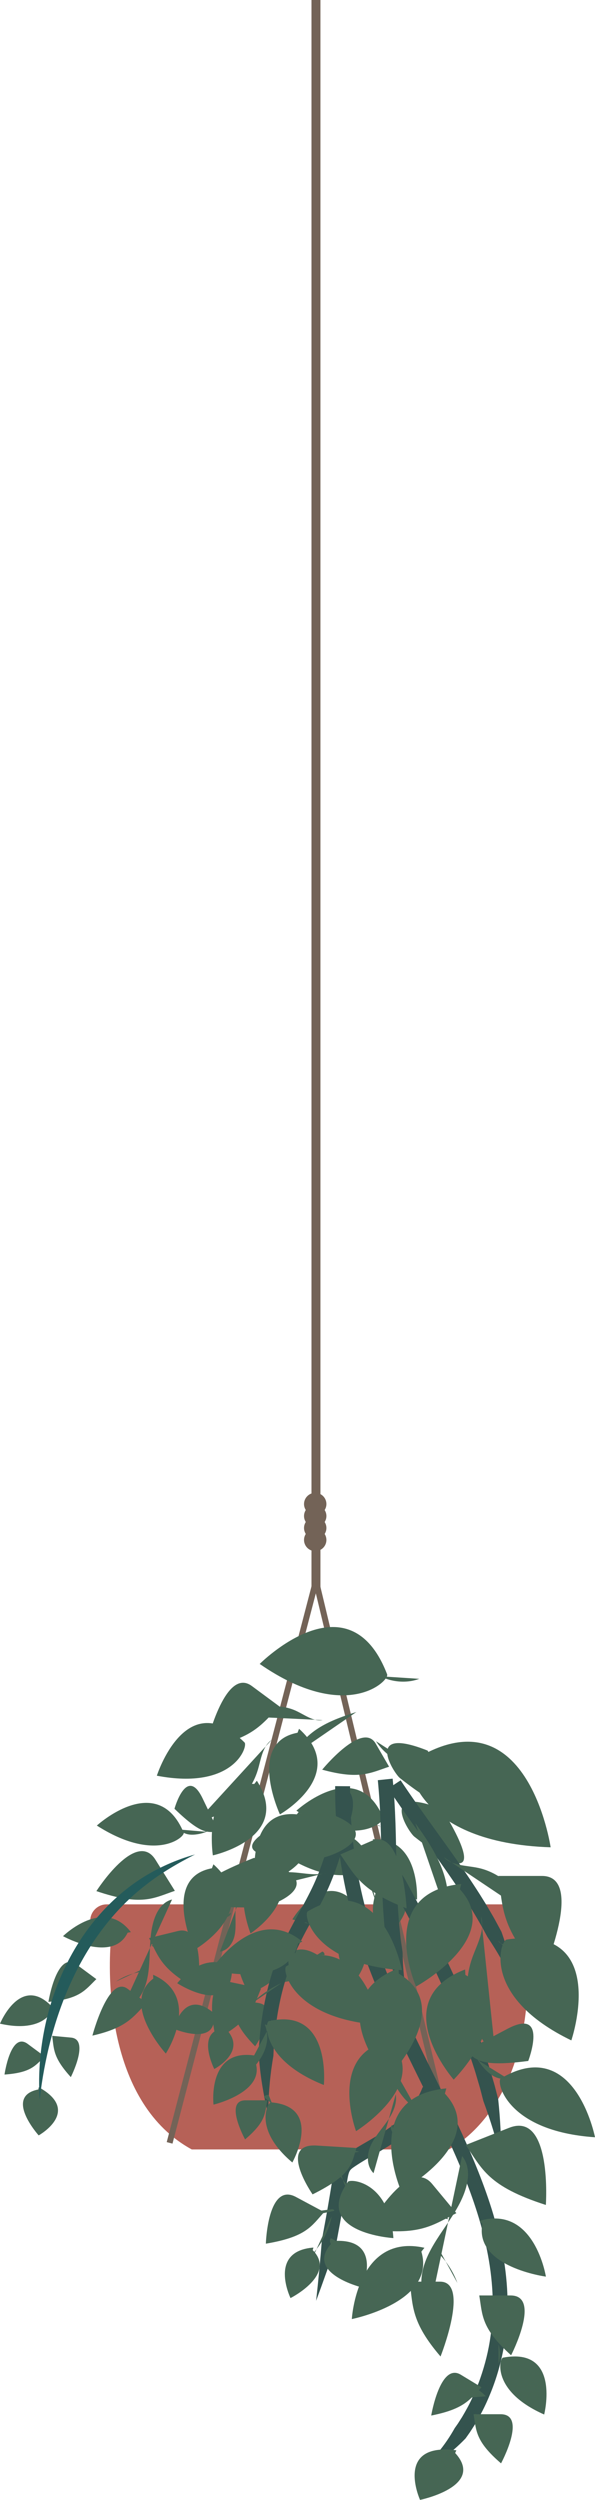 <?xml version="1.0" encoding="UTF-8"?>
<svg id="Layer_2" data-name="Layer 2" xmlns="http://www.w3.org/2000/svg" viewBox="0 0 367.23 1542.01">
  <defs>
    <style>
      .cls-1 {
        stroke-width: 5.53px;
      }

      .cls-1, .cls-2 {
        fill: none;
        stroke: #736357;
        stroke-miterlimit: 10;
      }

      .cls-3 {
        fill: #736357;
      }

      .cls-3, .cls-4, .cls-5, .cls-6, .cls-7 {
        stroke-width: 0px;
      }

      .cls-4 {
        fill: #b66157;
      }

      .cls-5 {
        fill: #245b5b;
      }

      .cls-2 {
        stroke-width: 3.69px;
      }

      .cls-6 {
        fill: #34534e;
      }

      .cls-7 {
        fill: #466654;
      }
    </style>
  </defs>
  <g id="P-Viney">
    <g id="viney">
      <g>
        <path class="cls-4" d="M325.76,1174.67H65.82c-5.58,0-10.14,4.56-10.14,10.14v5.53c0,5.58,4.56,10.14,10.14,10.14h2.33c-1.26,21.11-1.92,96.92,50.21,125.36h158.54s55.13-24.91,48.36-125.36h.5c5.58,0,10.14-4.56,10.14-10.14v-5.53c0-5.58-4.56-10.14-10.14-10.14Z"/>
        <g>
          <polyline class="cls-2" points="104.68 1321.79 195.01 975.21 277.97 1321.79"/>
          <line class="cls-1" x1="195.01" x2="195.01" y2="981.67"/>
          <path class="cls-3" d="M200.38,931.43c.68-1.07,1.08-2.33,1.08-3.69,0-3.82-3.1-6.91-6.91-6.91s-6.91,3.1-6.91,6.91c0,1.36.41,2.62,1.08,3.69-.68,1.07-1.08,2.33-1.08,3.69s.41,2.62,1.08,3.69c-.68,1.07-1.08,2.33-1.08,3.69s.41,2.62,1.08,3.69c-.68,1.07-1.08,2.33-1.08,3.69,0,3.82,3.1,6.91,6.91,6.91s6.91-3.1,6.91-6.91c0-1.36-.41-2.62-1.08-3.69.68-1.07,1.08-2.33,1.08-3.69s-.41-2.62-1.08-3.69c.68-1.07,1.08-2.33,1.08-3.69s-.41-2.62-1.08-3.69Z"/>
        </g>
        <g id="shadow">
          <path class="cls-7" d="M165.81,1146.13c24.15,23.5-11.19,46.45-11.19,46.45,0,0-15.1-38.03,10.35-44.28"/>
          <path class="cls-7" d="M94.51,1218.1c30.7,13.68,7.83,48.59,7.83,48.59,0,0-28.17-30.91-7.75-46.21"/>
          <path class="cls-7" d="M215.47,1192.28c21.18,10.88,2.3,31.1,2.3,31.1,0,0-18.18-21.51-2.41-29.6"/>
          <path class="cls-7" d="M229.95,1134.54c29.73-1.59,27.42,37.2,27.42,37.2,0,0-35.36-13.85-26.31-35.25"/>
          <path class="cls-7" d="M184.57,1066.36c31.31,28.29-11.81,52.81-11.81,52.81,0,0-20.67-44.52,10.86-50.36"/>
          <path class="cls-7" d="M158.54,1098.41c22.38,35.23-27.17,46.04-27.17,46.04,0,0-7.15-47.41,25.52-44.02"/>
          <path class="cls-7" d="M184.83,1117.13c22.38,35.23-27.17,46.04-27.17,46.04,0,0-7.15-47.41,25.52-44.02"/>
          <path class="cls-7" d="M131.73,1149.95c31.31,28.29-11.81,52.81-11.81,52.81,0,0-20.67-44.52,10.86-50.36"/>
          <path class="cls-7" d="M23.94,1287.46c26.71,14.79-.07,29.72-.07,29.72,0,0-21.71-24.14-.21-28.33"/>
          <path class="cls-7" d="M137.82,1250.02c16.78,14.55-5.57,26.21-5.57,26.21,0,0-11.39-22.51,5.1-25"/>
          <path class="cls-7" d="M133.14,1242.8c-19.64-18.11-25.89,8.62-25.89,8.62,0,0,26.52,11.23,24.75-7.98"/>
          <path class="cls-7" d="M80.78,1191.79c-16.79-22.14-41.88,2.49-41.88,2.49,0,0,30.71,17,39.87-2.13"/>
          <path class="cls-7" d="M113.37,1130.45c1.01,2.41-17.13,18.95-53.6-4.39,0,0,37.42-34.25,53.6,4.39Z"/>
          <path class="cls-7" d="M238.95,1032.81c1.48,3.85-25.15,30.56-78.66-6.44,0,0,54.93-55.31,78.66,6.44Z"/>
          <path class="cls-7" d="M150.94,1074.82c2.25,2.25-6.5,29.58-54.14,20.49,0,0,17.99-56.52,54.14-20.49Z"/>
          <path class="cls-7" d="M32.36,1238.06c1.22,1.31-5,16.4-32.36,10.2,0,0,12.79-31.21,32.36-10.2Z"/>
          <path class="cls-7" d="M143.25,1214.55c.04-1.89-16.04-12.33-33.88,8.75,0,0,33.2,21.61,33.88-8.75Z"/>
          <path class="cls-7" d="M229.12,1148.72c1.01,2.41-17.13,18.95-53.6-4.39,0,0,37.42-34.25,53.6,4.39Z"/>
          <path class="cls-7" d="M236.53,1121.27c1.01,2.41-17.13,18.95-53.6-4.39,0,0,37.42-34.25,53.6,4.39Z"/>
          <path class="cls-7" d="M255.67,1132.86c-3.56-2.81-22.86-32.79,17.15-16.89,0,0,39.99,62-17.15,16.89Z"/>
          <path class="cls-7" d="M246.75,1096.7c-3.56-2.81-22.86-32.79,17.15-16.89,0,0,39.99,62-17.15,16.89Z"/>
          <path class="cls-7" d="M220.2,1175.05c1.27,1.48-8.16,17.27-39.78,8.91,0,0,19.43-32.66,39.78-8.91Z"/>
          <path class="cls-7" d="M196,1205.89c1.36.84-.52,15.66-25.55,17.21,0,0,3.82-30.63,25.55-17.21Z"/>
          <path class="cls-7" d="M232.56,1164.63c-2.2,9.38-5.24,14.67,2.92,32.74,0,0,24.35-20.22,10.71-26.48"/>
          <path class="cls-7" d="M198.08,1206.22c-2.82,5.67-5.66,8.57-2.59,21.54,0,0,19.55-8.99,11.07-15.27"/>
          <path class="cls-7" d="M134.93,1129.85c-6.72.09-9.86,2.6-27.25-14.15,0,0,7.47-26.97,17.36-6.41"/>
          <path class="cls-7" d="M172.4,1052.53c-11.09,11.29-16.21,20.06-45.45,25.33,0,0,11.51-50.44,28.48-37.88"/>
          <path class="cls-7" d="M27.6,1268.51c-5.76,5.49-8.22,9.96-24.82,11.14,0,0,3.76-26.72,14.29-18.93"/>
          <path class="cls-7" d="M107.92,1166.32c-13.24,4.5-20.34,9.68-48.43.17,0,0,24.52-38.47,36.48-19.32"/>
          <path class="cls-7" d="M90.51,1235.47c-8.34,8.69-12.3,15.33-33.48,20.16,0,0,9.89-37.62,21.69-28.89"/>
          <path class="cls-7" d="M240.15,1089.75c-11.74,3.91-18.32,8.13-41.3,1.84,0,0,24.78-30.3,33.04-16.07"/>
          <path class="cls-7" d="M149.62,1198.97c-2.5,7.7-6.04,11.4,3.8,30.66,0,0,28.56-9.63,12.38-20.15"/>
          <path class="cls-7" d="M32.22,1255.76c1.09,8.17.41,13.3,11.49,25.47,0,0,11.84-23.28.17-24.38"/>
          <path class="cls-7" d="M143.81,1233.16c.95,9.09-.27,14.67,13.66,29.07,0,0,17.06-24.52,1.7-26.8"/>
          <path class="cls-7" d="M59.46,1220.79c-6.95,6.74-9.97,12.15-29.58,14.03,0,0,5.18-32.08,17.38-23.06"/>
          <path class="cls-7" d="M92,1195.46c5.85,11.52,7.5,19.46,30.18,31.79,0,0,5.42-40.5-12.38-36.14"/>
          <path class="cls-7" d="M226.17,1156.55c2.88,5.29,4.86,10.99,5.85,16.77"/>
          <path class="cls-7" d="M232.34,1140.15c.7-.34,1.41-.69,2.11-1.03-2.76,5.77-8.9,9.67-15.6,9.91"/>
          <path class="cls-7" d="M218.3,1177.7c.56-.66,1.7-.75,2.46-.18-2.44,1.52-4.44,3.66-5.79,6.17-3.6,6.68-2.32,15.08-.96,22.86"/>
          <path class="cls-7" d="M219.48,1173.78c-4.42,6-14.04,7.5-20.96,3.27"/>
          <path class="cls-7" d="M198.94,1203.78c.94.25,1.58,1.35,1.29,2.21-11.29-.29-22.07,5.3-27.72,14.37"/>
          <path class="cls-7" d="M234.43,1126.07c-.46.03-.03.94.31.65-5.04-2.28-10.07-4.55-15.11-6.83-2.42-1.09-4.89-2.2-7.48-2.48-4.63-.51-8.87,1.67-12.65,3.98"/>
          <path class="cls-7" d="M228.4,1141.26c1.08-.35,2.39-.08,3.31.7-1.18,5.21-6.14,9.11-11.69,9.2-8.02.12-15.03-6.7-23.04-8.2-5.72-1.08-11.69.84-15.3,4.91"/>
          <path class="cls-7" d="M32.33,1241.74c1.11-2.97,3.05-5.59,5.58-7.5"/>
          <path class="cls-7" d="M106.19,1171.66c-4.89,1.17-8.21,5.38-10.12,9.87-2.86,6.7-3.3,14.28-3.59,21.71s-.48,15.01-2.9,21.9c-2.42,6.89-7.46,13.14-14.69,15.07"/>
          <path class="cls-7" d="M90.34,1213.58c-.52,1.15-1.03,2.3-1.55,3.45.62-.4,1.24-.79,1.86-1.19-6.92.49-13.56,2.73-19.11,6.44"/>
          <path class="cls-7" d="M94.32,1224.58c1.15,6.27,2.07,12.57,2.76,18.87"/>
          <path class="cls-7" d="M93.56,1200.2c3.32-2.12,7.96-2.27,11.74-.37,3.78,1.9,6.57,5.76,7.04,9.79"/>
          <path class="cls-7" d="M188.01,1127.63c-10.6,2.2-17.2,11.9-21.25,21.57-3.21,7.67-5.48,15.86-5.64,24.36"/>
          <path class="cls-7" d="M162.98,1155.2c-6.02,7.49-15.84,11.84-26,11.51"/>
          <path class="cls-7" d="M149.73,1166.87c-3.37,3.22-4.29,8.24-4.39,13.01-.1,4.78.45,9.67-.6,14.26-1.05,4.59-4.21,8.99-9,9.71"/>
          <path class="cls-7" d="M142.23,1179.8c.61.96-.49,1.94-1.45,2.42-6.38,3.21-12.8,6.44-18.45,10.7-5.65,4.25-10.56,9.63-13.16,16.2"/>
          <path class="cls-7" d="M219.95,1056.01c-7.73,2.46-15.44,5.14-22.27,9.25-6.84,4.12-12.81,9.79-15.97,17.06"/>
          <path class="cls-7" d="M199.11,1061.01c-5.71,1.06-11.2-3.39-16.73-5.87-6.21-2.78-13.16-3.14-19.62-2.17s-12.55,3.21-18.59,5.42"/>
          <path class="cls-7" d="M167.67,1073.17c-5.7,4.07-6.55,11.95-8.57,18.67-4.92,16.34-19.7,28.79-37.15,31.28"/>
          <path class="cls-7" d="M258.79,1035.55c-8.51,3.19-18.94,1.95-27.1-3.22-3.13-1.98-5.92-4.49-9.16-6.27-7.58-4.18-16.56-3.91-24.79-2.79-9.27,1.26-18.34,3.44-27.03,6.5"/>
          <path class="cls-7" d="M126.41,1129.83c.85-.21,1.71-.41,2.56-.62-2.55,1.24-5.34,2.04-8.23,2.36-1.76.2-3.58.21-5.33-.26-2.72-.74-5.05-2.58-7.58-3.89-7.83-4.04-16.92-2.73-25.23-1.3"/>
          <path class="cls-7" d="M123.32,1127.11c-.05-.66.84-.84,1.45-1.08,1.53-.62,1.79-2.61,1.65-4.28-.27-3.28-1.32-6.55-3.03-9.5-.27-.47-.59-.95-1.09-1.17-.46-.2-.97-.12-1.45-.03-1.57.3-3.13.63-4.67,1.01"/>
          <path class="cls-7" d="M99.56,1153.37c-6.19,5.3-15.5,7.02-23.85,4.39"/>
        </g>
        <g>
          <g>
            <path class="cls-6" d="M206.89,1101.73l9.18.08c-.14,18.31,1.52,36.65,4.86,54.67,3.37,18.04,8.4,35.71,14.92,52.92,12.95,34.51,30.79,67.18,46.68,101.05,7.94,16.95,15.33,34.31,21,52.38,2.8,9.04,5.16,18.26,6.87,27.63,1.69,9.38,2.69,18.91,2.86,28.5.31,19.16-3.03,38.51-10.17,56.36-1.79,4.46-3.75,8.87-6.02,13.12-1.09,2.15-2.32,4.23-3.53,6.32-.58,1.06-1.28,2.05-1.92,3.08l-1.1,1.71c-1.01,1.53-2.11,3.02-3.16,4.52-8.89,9.25-19.27,16.86-30.51,21.81,9.98-7.76,17.86-17.54,23.8-28.15l1.44-2.05c.24-.34.49-.68.71-1.04l2.37-3.71c2.24-3.8,4.42-7.65,6.25-11.69.99-1.98,1.79-4.05,2.68-6.08l1.2-3.1c.4-1.03.8-2.07,1.14-3.12,2.91-8.39,5.1-17.03,6.3-25.83,1.23-8.79,1.6-17.71,1.22-26.61-.86-17.82-4.75-35.5-10.39-52.65-5.61-17.18-12.91-33.86-20.69-50.37-15.63-33-33.23-65.5-46.2-100.36-6.48-17.41-11.58-35.43-14.94-53.76-3.34-18.33-5.02-36.98-4.88-55.64Z"/>
            <path class="cls-6" d="M260.87,1287.43l7.83-.3-.06-.28s-.06-.04.04-.08l.29-.11.58-.23.29-.11c.06-.03,0-.06.01-.09l-.04-.17c-.03-.12-.06-.21-.09-.31-.12-.4-.22-.59-.23-.63-.04-.09.21.45.35,1.08.3,1.27.18,2.68-.21,3.91-.09.29-.18.55-.27.78l-.21.5-.41,1c-.26.67-.57,1.33-.87,1.99-1.22,2.63-2.63,5.17-4.23,7.58-3.21,4.81-7.12,9.09-11.4,12.81-8.61,7.5-18.49,12.47-27.38,17.83-2.22,1.34-4.42,2.73-6.49,4.14-.99.68-1.66,1.24-2.09,1.76-.22.27-.38.5-.54.83-.16.32-.33.72-.47,1.18-.6,1.81-.92,4.49-1.37,7.14l-1.3,7.91c-.88,5.27-1.8,10.53-2.74,15.79l-2.4,12.93c-3.95,11.73-8.07,23.38-12.36,34.95,1.4-12.61,2.6-25.23,3.6-37.83l2.43-13.21c.92-5.15,1.81-10.3,2.66-15.46l1.26-7.74c.45-2.53.69-5.35,2.02-8.7.34-.83.79-1.7,1.35-2.54.56-.83,1.21-1.58,1.87-2.22,1.34-1.3,2.68-2.17,3.77-2.9,2.27-1.52,4.57-2.95,6.86-4.32,9.18-5.46,18.3-10.19,25.62-16.71,3.67-3.24,6.92-6.86,9.56-10.86,1.33-2,2.47-4.1,3.47-6.27.26-.54.5-1.09.72-1.64l.34-.83.16-.39.05-.14s0,0,0,0Z"/>
            <path class="cls-6" d="M208.17,1110.55l6.43-6.55c1.26,1.23,2.08,2.75,2.55,4.14.47,1.41.64,2.72.7,3.96.1,2.46-.23,4.63-.69,6.7-.25,1.09-.48,1.91-.71,2.81l-.7,2.67-1.42,5.35c-1.92,7.14-3.96,14.31-6.39,21.42-2.41,7.09-5.36,14.19-8.77,20.88-3.38,6.71-7.07,13.11-10.48,19.51-1.71,3.2-3.34,6.4-4.85,9.63-.78,1.6-1.43,3.26-2.15,4.89-.73,1.62-1.35,3.29-1.98,4.96-2.53,6.66-4.58,13.52-6.23,20.49-1.61,6.98-2.79,14.06-3.6,21.19-.17,1.79-.43,3.56-.54,5.36l-.37,4.99-.23,5.18c-.29,1.49-.51,2.98-.73,4.47l-.66,4.5c-.33,3.01-.76,6.04-.96,9.09-.59,6.09-.74,12.23-.81,18.42-3-12.35-5.13-25.08-5.92-38.02l.11-2.67c.02-.44.03-.89.06-1.33l.16-2.18c.15-1.85.24-3.7.45-5.54l.6-5.53c.94-7.35,2.25-14.67,4-21.89,1.73-7.23,3.96-14.35,6.69-21.3.64-1.75,1.4-3.46,2.14-5.18l1.11-2.57,1.19-2.53c1.61-3.36,3.31-6.64,5.05-9.86,3.47-6.45,7.04-12.7,10.2-19.03,3.18-6.31,5.8-12.75,8.07-19.49,2.28-6.71,4.23-13.59,6.09-20.54l1.38-5.23.69-2.62.34-1.31c.11-.45.2-.77.28-1.16.33-1.48.51-2.96.44-4.15-.03-.59-.12-1.09-.24-1.42-.12-.34-.22-.46-.28-.52Z"/>
            <path class="cls-6" d="M239.61,1103.2l7.66-5.05c10.37,15.66,21.69,30.83,32.69,46.37,5.5,7.77,10.88,15.68,16.04,23.76l3.8,6.11c1.25,2.05,2.44,4.15,3.66,6.22.6,1.04,1.23,2.07,1.8,3.13l1.66,3.07,2.56,4.75c4.22,11.83,7.5,23.95,9.31,36.13-4.85-11.7-11.04-22.63-17.98-32.97l-2.57-4.74c-1.06-2.03-2.24-4.01-3.4-6-2.27-4-4.76-7.89-7.19-11.81-5.01-7.77-10.25-15.43-15.62-23.02-10.78-15.18-21.98-30.21-32.42-45.95Z"/>
            <path class="cls-6" d="M233.21,1098.07l9.13-.95c.9,9.2,1.43,18.39,1.75,27.54.29,9.15.44,18.26.62,27.33.19,9.07.49,18.09,1.04,27.06l.51,6.71c.14,2.24.45,4.45.66,6.68l.35,3.33c.06.56.15,1.1.23,1.66l.22,1.55.74,5.14c.23,12.07,1.53,24.23,4.53,36.25-5.97-11.26-10.42-23.49-13.73-36.01l-.79-5.5c-.36-2.26-.52-4.53-.79-6.8-.25-2.27-.49-4.53-.64-6.8l-.51-6.8c-.54-9.05-.81-18.08-1.01-27.07-.18-8.98-.34-17.92-.63-26.83-.32-8.89-.85-17.74-1.71-26.52Z"/>
            <path class="cls-6" d="M239.49,1160.4l-1.42-8.79c.8-.21,1.63-.35,2.47-.26.42.01.83.08,1.24.18.39.07.91.29,1.35.46,1.66.79,2.58,1.69,3.41,2.53,1.58,1.7,2.64,3.34,3.6,5.04l4.85,8.92c3.19,5.95,6.36,11.91,9.44,17.92,6.18,12.02,12.12,24.18,17.66,36.55,5.55,12.36,10.65,24.96,15.13,37.79,1.18,3.18,2.18,6.44,3.25,9.67.52,1.62,1.07,3.23,1.57,4.85l1.44,4.9,1.44,4.9c.25.81.45,1.64.67,2.47l.56,2.16,1.34,5.2c1.31,12.44,1.95,24.86,1.82,37.17-2.93-12.34-6.65-24.38-10.99-36.12l-1.46-5.65c-.39-1.59-.85-3.16-1.32-4.73l-1.38-4.71c-.88-3.15-1.94-6.25-2.95-9.37l-1.53-4.67-1.66-4.63c-4.4-12.35-9.34-24.54-14.75-36.53-5.4-12-11.2-23.83-17.25-35.56-3.01-5.87-6.12-11.69-9.24-17.51l-4.71-8.66c-.67-1.21-1.48-2.36-2.18-3.09-.32-.36-.68-.57-.53-.48l.15.05Z"/>
            <path class="cls-5" d="M24.48,1295.06c-3.39-51.66,18.4-107.92,63-136.53,10.16-6.46,21.32-11.44,32.87-14.64-10.62,5.42-20.74,11.29-30.08,18.59-40.8,31.43-60.07,82.72-65.78,132.58h0Z"/>
          </g>
          <g id="vine">
            <path class="cls-7" d="M243.48,1258.33c-42.52,5.79-23.73,56.24-23.73,56.24,0,0,44.27-27.6,22.95-53.37"/>
            <path class="cls-7" d="M261.96,1386.49c-41.79-9.29-44.82,43.98-44.82,43.98,0,0,52.25-10.34,42.93-41.59"/>
            <path class="cls-7" d="M157.69,1267.99c-29.92-4.93-25.91,30.21-25.91,30.21,0,0,34.9-8.28,24.88-28.58"/>
            <path class="cls-7" d="M186.6,1197.66c-29.24-24.24-56.25,17.38-56.25,17.38,0,0,46.69,12.65,53.64-16.21"/>
            <path class="cls-7" d="M284.7,1162.1c-53.48,5.26-27.91,63.24-27.91,63.24,0,0,54.88-30.03,27.02-60"/>
            <path class="cls-7" d="M287.07,1214.82c-49.59,19.19-7.06,67.96-7.06,67.96,0,0,43.23-43.28,7.22-64.63"/>
            <path class="cls-7" d="M245.98,1214.08c-49.59,19.19-7.06,67.96-7.06,67.96,0,0,43.23-43.28,7.22-64.63"/>
            <path class="cls-7" d="M275.47,1288.17c-53.48,5.26-27.91,63.24-27.91,63.24,0,0,54.88-30.03,27.02-60"/>
            <path class="cls-7" d="M281.67,1511.42c-38.55-5.11-22.43,30.59-22.43,30.59,0,0,40.51-8.3,21.68-28.94"/>
            <path class="cls-7" d="M193.45,1386.36c-28.2,2.19-14.15,31.16-14.15,31.16,0,0,28.71-14.47,13.71-29.56"/>
            <path class="cls-7" d="M203.7,1382.5c33.82-3.67,19.98,28.54,19.98,28.54,0,0-35.66-8.63-19.3-27.02"/>
            <path class="cls-7" d="M295.95,1369.89c33.95-9.98,40.98,34.4,40.98,34.4,0,0-44.31-5.88-39.21-32.5"/>
            <path class="cls-7" d="M309.04,1282.09c-2.86,1.71,3.18,32.5,58.19,36.24,0,0-12.37-63.64-58.19-36.24Z"/>
            <path class="cls-7" d="M254.45,1086.28c-4.43,2.83,2.59,50.52,85.4,53.19,0,0-14.34-98.59-85.4-53.19Z"/>
            <path class="cls-7" d="M312.72,1196.37c-4.01.6-15.75,35.33,39.91,62.21,0,0,24.39-71.76-39.91-62.21Z"/>
            <path class="cls-7" d="M310.46,1454.26c-2.24.42-7.31,20.65,25.4,35.08,0,0,10.55-41.8-25.4-35.08Z"/>
            <path class="cls-7" d="M214.75,1345.79c1.39-1.98,25.75-.47,28.05,34.74,0,0-50.36-3.03-28.05-34.74Z"/>
            <path class="cls-7" d="M176.7,1212.86c-2.86,1.71,3.18,32.5,58.19,36.24,0,0-12.37-63.64-58.19-36.24Z"/>
            <path class="cls-7" d="M189.92,1179.02c-2.86,1.71,3.18,32.5,58.19,36.24,0,0-12.37-63.64-58.19-36.24Z"/>
            <path class="cls-7" d="M161.54,1176.38c5.78-.18,48.24-16.31-4.76-30.39,0,0-87.91,33.3,4.76,30.39Z"/>
            <path class="cls-7" d="M198.06,1146c5.78-.18,48.24-16.31-4.76-30.39,0,0-87.91,33.3,4.76,30.39Z"/>
            <path class="cls-7" d="M165.89,1246.69c-2.42.56-4.73,23.95,33.98,39.4,0,0,4.85-48.33-33.98-39.4Z"/>
            <path class="cls-7" d="M167.31,1296.79c-2.02-.17-11.33,16.48,13.12,37.1,0,0,19.29-34.38-13.12-37.1Z"/>
            <path class="cls-7" d="M161.13,1226.59c-4.85,11.3-5.74,19.05-27.79,31.42,0,0-9.61-39.29,9.09-35.36"/>
            <path class="cls-7" d="M164.93,1295.54c-1.4,7.97-.7,13.11-13.67,24.11,0,0-13.21-24.11.23-24.11"/>
            <path class="cls-7" d="M287.43,1265.08c6.81,5.2,8.12,10.17,38.61,6.18,0,0,12.78-33.39-12.91-19.79"/>
            <path class="cls-7" d="M307.63,1157.14c2.8,20.04,1.4,32.94,27.34,60.58,0,0,26.42-60.58-.46-60.58"/>
            <path class="cls-7" d="M292.28,1489.16c1.74,10.03.87,16.48,16.96,30.32,0,0,16.39-30.32-.29-30.32"/>
            <path class="cls-7" d="M287.45,1323.09c10.15,14.69,13.49,25.42,49.45,37,0,0,4.04-58.18-22.71-47.59"/>
            <path class="cls-7" d="M252.89,1407.39c1.95,15.27.97,25.1,19.01,46.17,0,0,18.37-46.17-.32-46.17"/>
            <path class="cls-7" d="M210.08,1143.88c9.06,12.95,12.6,22.28,40.88,33.29,0,0-2.42-49.98-21.65-41.64"/>
            <path class="cls-7" d="M220.03,1324.94c-3.27,9.81-2.46,16.31-27.11,28.62,0,0-21.95-31.61,2.58-30.12"/>
            <path class="cls-7" d="M297.2,1472.55c-7.31,7.56-10.49,13.36-31.06,17.43,0,0,5.51-32.93,18.28-25.18"/>
            <path class="cls-7" d="M200.08,1364.48c-7.86,8.61-10.84,15.27-36,19.49,0,0,1.11-38.17,18.56-28.83"/>
            <path class="cls-7" d="M295.8,1415.9c2.02,12.21,1.01,20.07,19.65,36.91,0,0,18.99-36.91-.33-36.91"/>
            <path class="cls-7" d="M281.67,1365.14c-14.72,7.39-22.42,14.3-54.98,9.72,0,0,25.13-45.73,40.05-27.72"/>
            <path class="cls-7" d="M173.79,1223.15c-6.95,3.25-13.3,7.59-18.69,12.79"/>
            <path class="cls-7" d="M179.9,1201.6l-1.38-2.66c-1.55,8.03,1.79,16.7,8.46,22.04"/>
            <path class="cls-7" d="M165.83,1250.86c-.07-1.1-1.18-2.06-2.38-2.06,1.34,3.42,1.77,7.13,1.26,10.74-1.37,9.6-9.04,17.26-16.33,24.22"/>
            <path class="cls-7" d="M167.59,1245.94c-.02,9.52,8.7,18.38,18.98,19.29"/>
            <path class="cls-7" d="M165.9,1292.38c-1.14-.46-2.65.19-3,1.29,11.77,8.28,18.58,22.23,17.5,35.84"/>
            <path class="cls-7" d="M188.43,1185.55c.45.38-.68.99-.81.43,6.88,1.49,13.76,2.98,20.64,4.47,3.3.72,6.67,1.46,9.54,3.13,5.13,3,7.82,8.47,9.94,13.71"/>
            <path class="cls-7" d="M183.09,1205.74c-.83-1.18-2.39-1.9-3.91-1.8-2.75,6.25-.62,14.03,5.01,18.34,8.12,6.22,20.46,4.55,29.8,9.09,6.67,3.24,11.33,9.75,11.94,16.68"/>
            <path class="cls-7" d="M307.71,1458.05c1.12-3.9,1.11-8.06-.03-11.95"/>
            <path class="cls-7" d="M285.18,1329.9c4.12,4.92,4.32,11.77,2.88,17.84-2.15,9.06-7.44,17.18-12.77,25.03-5.33,7.86-10.87,15.79-13.62,24.7-2.75,8.92-2.32,19.17,3.63,26.65"/>
            <path class="cls-7" d="M269.65,1385.01l-1.02,4.72c-.34-.88-.67-1.76-1.01-2.64,6.71,5.77,11.81,13.11,14.68,21.15"/>
            <path class="cls-7" d="M257.24,1393.3c-5.93,5.57-11.64,11.34-17.12,17.29"/>
            <path class="cls-7" d="M276.49,1368.83c-1.79-4.7-6.43-8.38-11.74-9.31-5.31-.93-11.09.93-14.62,4.7"/>
            <path class="cls-7" d="M234.77,1222.44c9.18,10.32,8.59,25.3,5.42,38.32-2.52,10.32-6.41,20.46-12.68,29.32"/>
            <path class="cls-7" d="M239.51,1269.81c.49,12.27,7.25,24.21,17.89,31.59"/>
            <path class="cls-7" d="M244.24,1291.87c1.01,5.87-1.85,11.73-5.36,16.71s-7.79,9.6-10.19,15.11c-2.4,5.52-2.5,12.43,1.86,16.81"/>
            <path class="cls-7" d="M242.11,1310.85c-1.35.52-.96,2.36-.35,3.59,4.1,8.15,8.22,16.35,10.78,25.02s3.51,17.92,1.2,26.65"/>
            <path class="cls-7" d="M256.32,1124.57c6.05,8.4,11.91,17.01,15.8,26.44,3.88,9.43,5.7,19.81,3.43,29.67"/>
            <path class="cls-7" d="M273.86,1145.55c5.04,5.43,14.03,5.03,21.57,6.69,8.47,1.86,15.85,6.78,21.73,12.69,5.88,5.92,10.42,12.84,14.92,19.7"/>
            <path class="cls-7" d="M296.84,1181.94c2.75,8.52-2.35,17.26-5.37,25.7-7.34,20.53-1.64,44.56,14.34,60.38"/>
            <path class="cls-7" d="M232.06,1074.02c6.3,9.75,17.91,16.4,30.17,17.29,4.7.34,9.46-.11,14.13.52,10.93,1.47,19.92,8.57,27.49,15.98,8.54,8.35,16.17,17.48,22.75,27.22"/>
            <path class="cls-7" d="M296.16,1271.54l-2.16-2.59c1.67,3.21,3.93,6.15,6.64,8.68,1.65,1.54,3.5,2.94,5.66,3.79,3.35,1.31,7.12,1.19,10.71,1.77,11.08,1.8,19.38,10.06,26.81,17.85"/>
            <path class="cls-7" d="M301.38,1271.09c.55-.65-.23-1.5-.67-2.22-1.1-1.81.14-4.05,1.55-5.66,2.76-3.16,6.31-5.73,10.29-7.46.63-.27,1.33-.53,2-.37.62.15,1.08.62,1.5,1.07,1.38,1.5,2.72,3.03,4.01,4.59"/>
            <path class="cls-7" d="M305.82,1316.14c2.32,10.16,10.55,19,21.09,22.65"/>
            <path class="cls-7" d="M304.72,1372.32c-.82-.29-1.64-.58-2.46-.87,8.76,3.52,15.78,10.57,18.85,18.91"/>
            <path class="cls-7" d="M309.48,1424.02c-.76.52-1.53,1.04-2.29,1.55-1.67-2.68-4.21-4.88-7.2-6.27-1.13-.52-2.49-1.87-1.45-2.54"/>
            <path class="cls-7" d="M308.14,1456.15c11.5,1.47,21.72,9.44,25.21,19.64.09.26.21.56.49.66s.65-.26.42-.44"/>
            <path class="cls-7" d="M299.86,1478.12c-2.14-2.3-4.67-4.44-7.77-5.44-3.11-1-6.89-.67-9.23,1.46-1.04.95-1.76,2.19-2.94,2.98-.82.55-1.81.84-2.64,1.38-.83.54-1.5,1.48-1.19,2.37.26-.32.53-.63.79-.95"/>
            <path class="cls-7" d="M293.86,1489.28c-.37-.41-1.23-.23-1.37.29,4.32,3.47,10.89,5.3,12.57,10.35"/>
            <path class="cls-7" d="M207.35,1385.82c-2.71.22-4.77-3.21-3.14-5.21,4.11,1.77,7.42,5.05,9.04,8.95"/>
            <path class="cls-7" d="M204.7,1367.04c-1.2,6.34-3.79,12.46-7.56,17.88-2.47,3.55-5.44,6.79-7.72,10.44-2.29,3.65-3.89,7.86-3.27,12.04"/>
            <path class="cls-7" d="M206.15,1363.71c.56-.46-.56-1.04-1.3-.96-8.51.95-16.95,2.37-25.27,4.25.53.72,1.07,1.43,1.6,2.15"/>
            <path class="cls-7" d="M209.1,1341.28c-.26-.68.3-1.51,1.07-1.61.54,1.78,1.08,3.55,1.62,5.33.47,1.55.96,3.13,2.02,4.41,1.46,1.75,3.78,2.67,5.79,3.87,4.69,2.82,7.92,7.61,8.58,12.73"/>
            <path class="cls-7" d="M221.73,1327.29c-6.25-1.81-13.39-.77-18.74,2.72"/>
            <path class="cls-7" d="M177.02,1208.53c-.15-2.15-.37-4.29-.64-6.43-.19-1.49-.47-3.1-1.61-4.17-1.01-.94-2.53-1.29-3.96-1.24-3.88.11-7.44,3.02-8.03,6.55"/>
            <path class="cls-7" d="M202.05,1155.09c-8.33,2.62-17.44-.81-26.21-.18-5.41.39-10.53,2.32-15.55,4.22-6.55,2.48-13.45,5.21-17.59,10.52"/>
            <path class="cls-7" d="M206.28,1142.33c-.48-6.01-5.04-11.58-11.18-13.66-1.17-.4-2.51-.67-3.65-.19-1.14.47-1.8,1.98-.96,2.83"/>
            <path class="cls-7" d="M217.58,1150.21c-.61.22-1.36.03-1.76-.45,3.12-3.39,8.01-5.56,12.78-4.89s8.98,4.61,8.87,9.05"/>
            <path class="cls-7" d="M275.47,1167.49c2.72,7.92,1.23,16.98-3.93,23.8-1.75,2.31-3.94,4.48-4.65,7.23"/>
            <path class="cls-7" d="M288.35,1222.15l-.38-1.39c-4.9,4.49-7.63,10.69-8.79,16.97-1.16,6.28-.87,12.71-.5,19.07"/>
            <path class="cls-7" d="M267.56,1293.09c-.4.67.29,1.42.87,1.98,2.68,2.61,3.57,6.46,3.15,10.03s-2.01,6.93-3.75,10.15c-2.83,5.24-6.11,10.26-9.81,15.02"/>
            <path class="cls-7" d="M307.5,1197.02c.93,2.56,4.72,2.61,7.64,2.79,7.66.47,14.48,5.19,18.56,11.18s5.78,13.1,6.58,20.14"/>
          </g>
        </g>
      </g>
    </g>
  </g>
</svg>